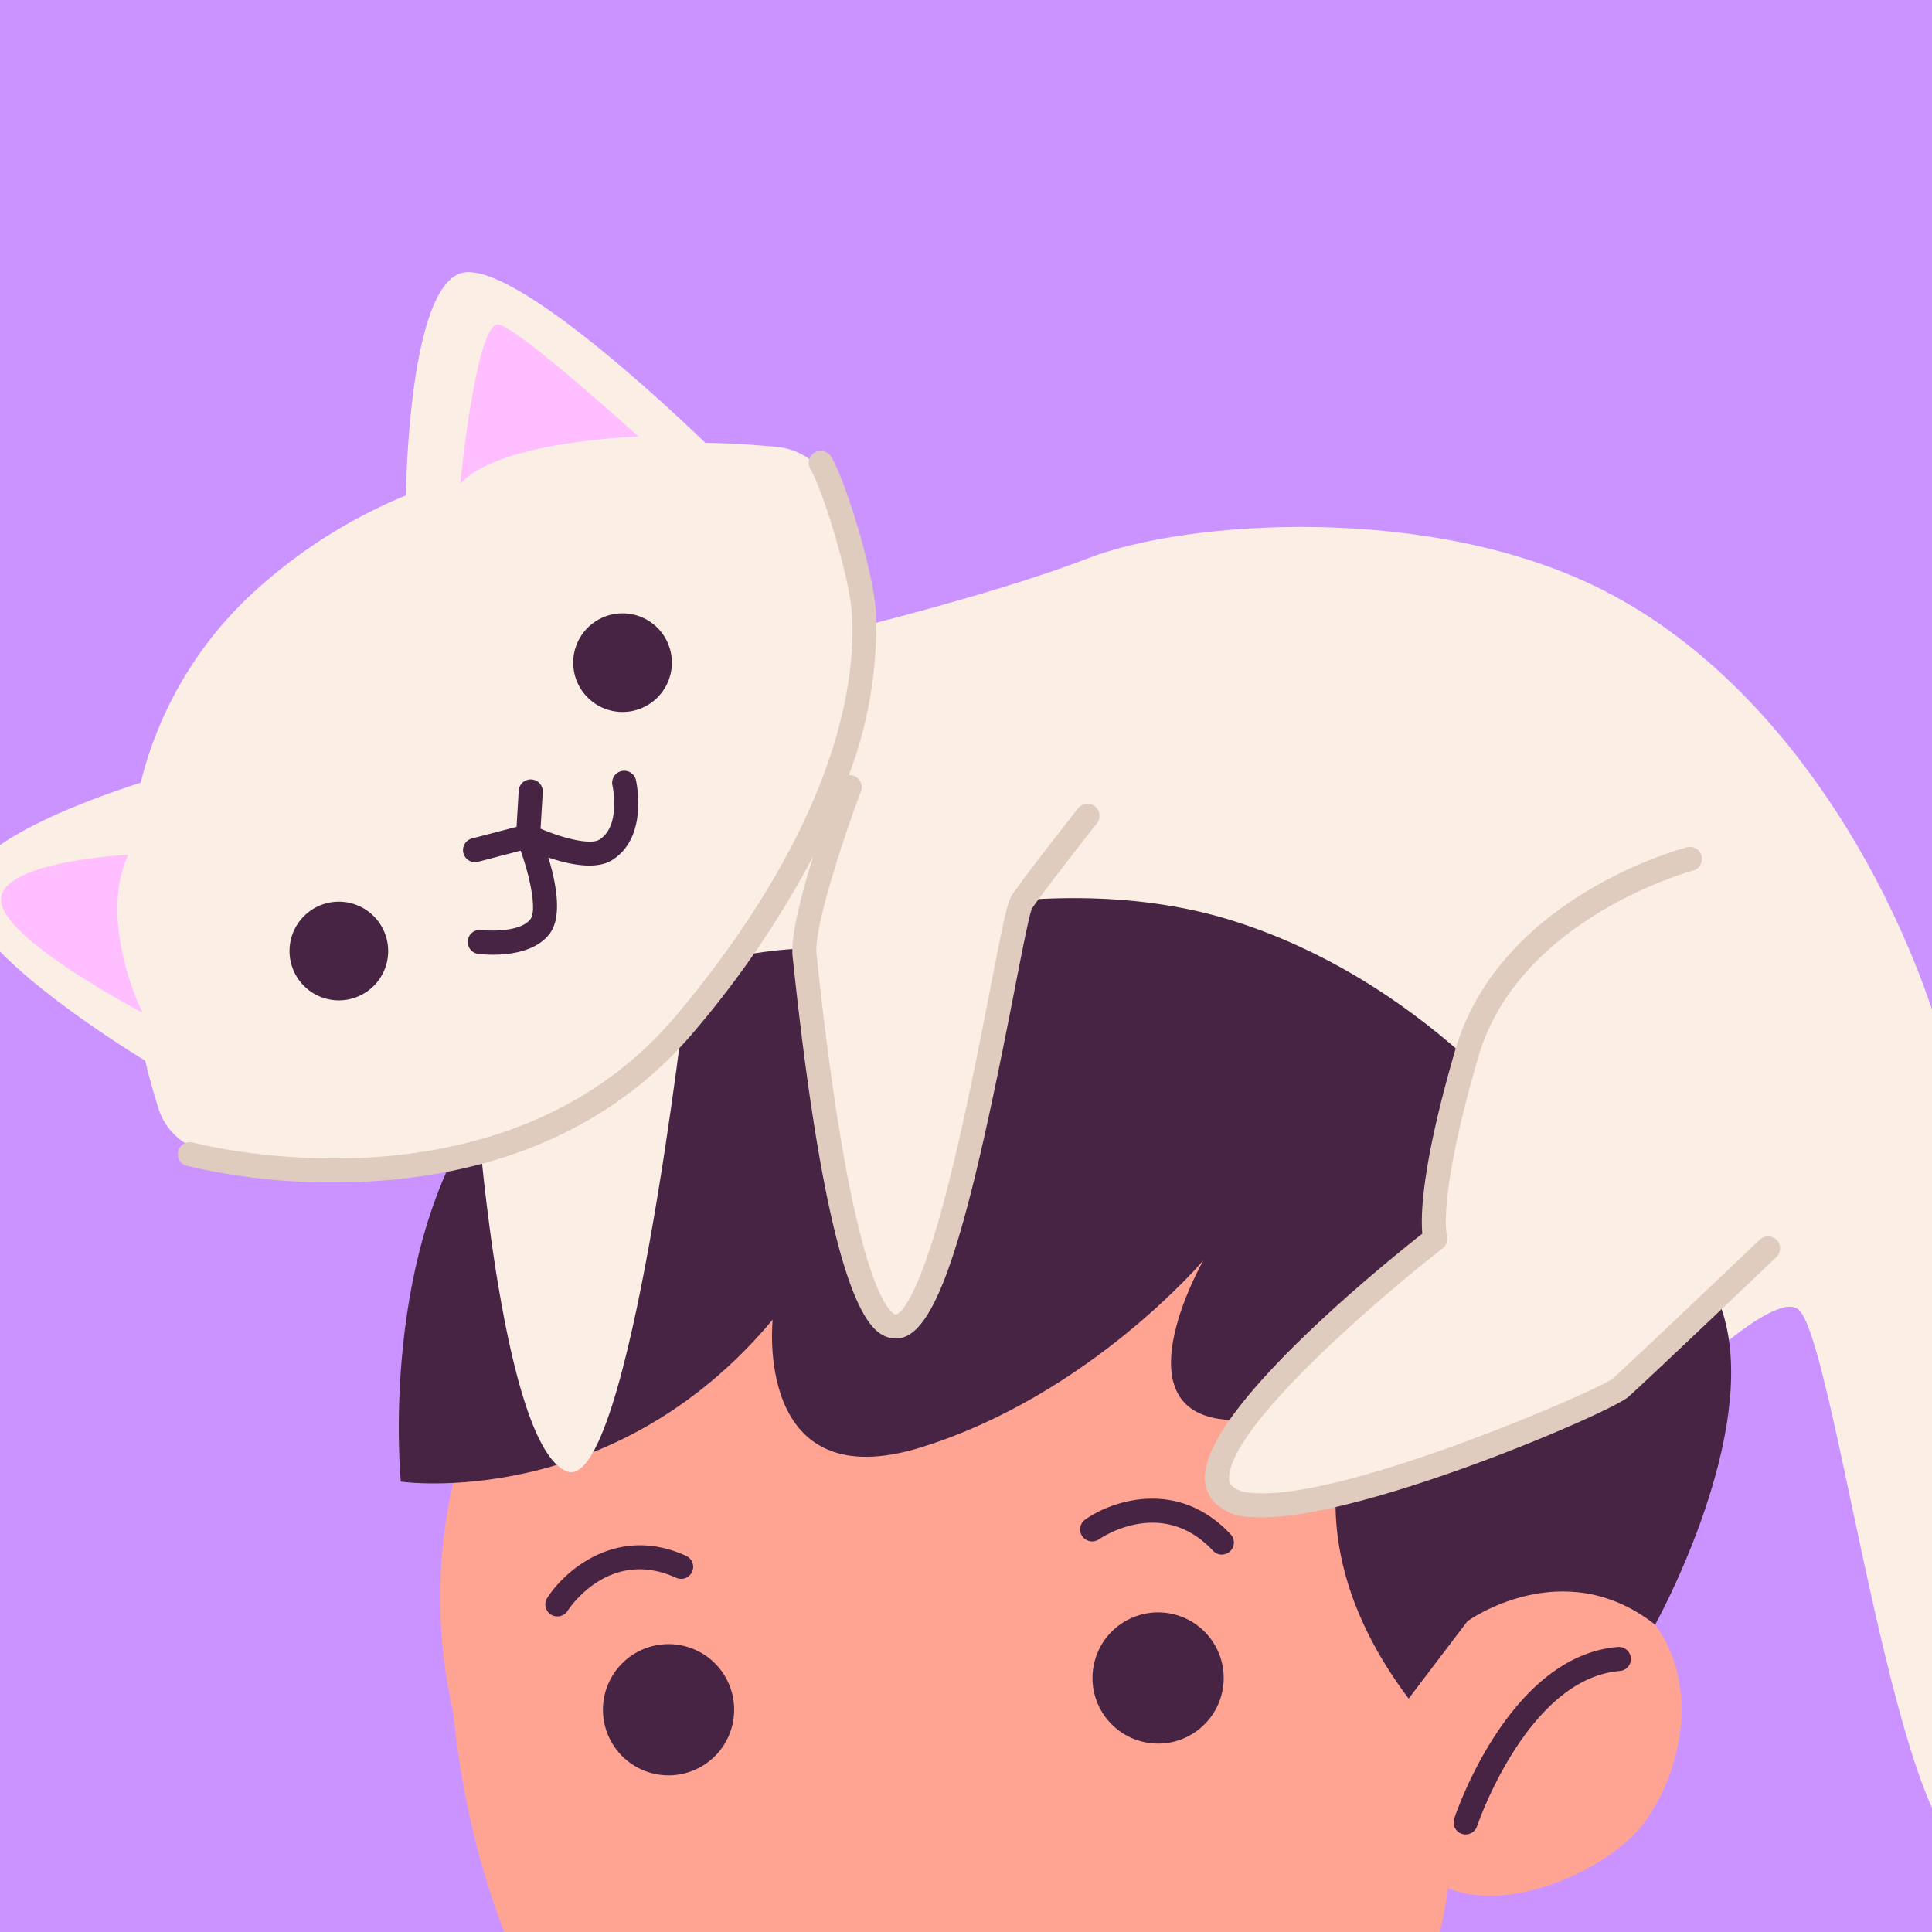 <svg xmlns="http://www.w3.org/2000/svg" xmlns:xlink="http://www.w3.org/1999/xlink" viewBox="0 0 200 200"><defs><style>.cls-1{fill:none;}.cls-2{fill:#cb93ff;}.cls-3{clip-path:url(#clip-path);}.cls-4{fill:#79b0fa;}.cls-5{fill:#d17a1c;}.cls-6{fill:#e2881b;}.cls-7{fill:#b76b18;}.cls-8{clip-path:url(#clip-path-2);}.cls-9{fill:#fbeee5;}.cls-10{fill:#ffa392;}.cls-11{fill:#472444;}.cls-12{fill:#e0ccbf;}.cls-13{fill:#ffbeff;}.cls-14{clip-path:url(#clip-path-3);}.cls-15{fill:#fff;}.cls-16{fill:#311824;}.cls-17{fill:#404040;}</style><clipPath id="clip-path"><rect class="cls-1" x="-220" width="200" height="200.119"/></clipPath><clipPath id="clip-path-2"><rect class="cls-1" width="200" height="200"/></clipPath><clipPath id="clip-path-3"><rect class="cls-1" y="-220" width="200" height="200.119"/></clipPath></defs><g id="Fondos"><rect class="cls-2" width="200" height="200"/></g><g id="Gatos"><g class="cls-3"><path class="cls-4" d="M7.699,138.675c0,4.351-51.503,7.878-115.035,7.878s-115.035-3.527-115.035-7.878,51.503-7.878,115.035-7.878S7.699,134.325,7.699,138.675Z"/><path class="cls-5" d="M-63.778,94.676c4.501-2.767,9.328-5.236,14.562-5.962s10.972.538,14.637,4.344c2.947,3.06,4.289,7.404,7.284,10.418a18.46,18.46,0,0,0,7.639,4.294,33.551,33.551,0,0,0,31.052-6.114c2.294-1.916,4.759-4.302,7.732-3.994,3.517.364,5.536,4.676,4.654,8.099s-3.747,5.96-6.701,7.903C4.509,121.933-14.045,124.07-28.255,119.12c-7.534-2.624-11.598-15.106-18.78-14.057-4.586.67-7.209,5.554-8.648,9.364-1.358,3.595-3.404,5.381-7.245,5.489s-7.878-1.364-10.134-4.475C-78.426,108.045-69.731,98.335-63.778,94.676Z"/><path class="cls-6" d="M-66.716,135.335l66.901-1.77c1.181-.031,2.525-.14,3.252-1.072s-.143-2.759-1.226-2.286a1.277,1.277,0,1,0,.079-2.443,1.39,1.39,0,0,0,1.143-2.137c-6.084.577-12.236,1.153-18.285.286-5.379-.771-10.525-2.661-15.624-4.539-5.66-2.085-11.535-4.308-15.675-8.695-1.737-1.841-3.109-4.009-4.927-5.769a19.236,19.236,0,0,0-12.518-5.04,31.628,31.628,0,0,0-13.416,2.698,47.158,47.158,0,0,0-21.062,17.351c-1.672,2.519-3.144,5.391-2.935,8.407.496,7.171,7.689,6.142,12.659,5.835C-81.146,135.716-73.93,135.526-66.716,135.335Z"/><path class="cls-7" d="M19.053,97.663c-2.365-.244-4.409,1.216-6.301,2.788a16.487,16.487,0,0,1,1.306,1.98c1.783,3.174,2.836,6.772,5.053,9.659l.025.033a12.423,12.423,0,0,0,4.57-6.36C24.589,102.338,22.57,98.027,19.053,97.663Z"/><path class="cls-7" d="M3.595,107.835c-.173-.402-.329-.811-.472-1.224a33.949,33.949,0,0,1-4.383,1.49c.935,4.036,1.165,8.376,2.937,12.042a53.658,53.658,0,0,0,6.752-2.106C7.699,114.469,5.082,111.289,3.595,107.835Z"/></g><g class="cls-8"><path class="cls-9" d="M84.635,65.993s17.826-4.244,28.013-8.206,35.65-5.76,53.478,3.395c20.939,10.752,33.389,36.501,36.501,53.196s11.035,74.7,2.546,77.813S190.177,139.278,186.216,135.6s-29.427,25.183-29.427,25.183L65.677,137.297,48.699,113.246Z"/><path class="cls-10" d="M166.685,164.16c-5.323-2.995-10.851-.376-14.828,2.688A53.154,53.154,0,1,0,46.923,177.295c.501,5.362,3.07,25.534,14.046,37.234,8.67,9.241,20.896,13.671,34.759,13.851l1.323,13.541s5.949,16.064,17.675,13.341,14.372-15.47,14.372-15.47l-1.257-18.717a29.394,29.394,0,0,0,22.014-25.631c6.65,2.798,17.015-2.195,20.348-6.75C175.21,181.851,176.589,169.732,166.685,164.16Z"/><path class="cls-11" d="M41.492,153.375s21.857,3.18,38.495-16.763c0,0-2.006,18.621,15.398,13.207s29.189-19.348,29.189-19.348-8.498,14.83,1.57,16.405,15.755-4.279,15.755-4.279-10.395,14.191,3.922,33.242l6.086-8.011s9.886-7.164,19.429.357c0,0,10.02-18.002,7.452-30.563s-17.686-17.947-17.686-17.947-12.019-17.474-33.206-24.271S82.483,98.227,82.483,98.227s-20.527.519-31.962,15.67S41.492,153.375,41.492,153.375Z"/><path class="cls-11" d="M75.886,178.226a6.791,6.791,0,1,1-5.442-7.913A6.791,6.791,0,0,1,75.886,178.226Z"/><path class="cls-11" d="M126.564,174.939a6.791,6.791,0,1,1-5.442-7.913A6.791,6.791,0,0,1,126.564,174.939Z"/><path class="cls-11" d="M57.7,167.332a1.247,1.247,0,0,1-1.047-1.922c1.877-2.915,7.297-7.576,14.37-4.35A1.247,1.247,0,1,1,69.99,163.33c-6.899-3.149-11.066,3.16-11.24,3.431A1.244,1.244,0,0,1,57.7,167.332Z"/><path class="cls-11" d="M126.486,160.93a1.241,1.241,0,0,1-.911-.395c-5.261-5.628-11.53-1.379-11.795-1.196a1.247,1.247,0,0,1-1.432-2.042c2.84-1.999,9.64-4.25,15.048,1.534a1.247,1.247,0,0,1-.911,2.098Z"/><path class="cls-11" d="M151.722,189.903a1.247,1.247,0,0,1-1.183-1.64c.229-.688,5.734-16.853,16.944-17.77a1.26,1.26,0,0,1,1.344,1.141,1.247,1.247,0,0,1-1.141,1.344c-9.568.783-14.731,15.92-14.782,16.073A1.248,1.248,0,0,1,151.722,189.903Z"/><path class="cls-9" d="M49.548,116.642s2.547,32.823,9.055,35.652,12.45-49.8,12.45-49.8Z"/><path class="cls-9" d="M171.502,95.42s-14.714-.849-18.958,10.469a66.484,66.484,0,0,0-3.961,22.353s-25.466,19.241-22.07,26.315,40.463-10.752,40.463-10.752l18.392-16.977Z"/><path class="cls-12" d="M130.637,157.081q-.597,0-1.132-.045a5.38,5.38,0,0,1-3.967-1.699,3.846,3.846,0,0,1-.756-2.967c.861-7.274,18.491-21.535,22.457-24.66-.18-1.905-.068-7.097,3.4-18.987,4.601-15.776,23.224-20.811,24.014-21.017a1.247,1.247,0,0,1,.631,2.412c-.179.047-18.049,4.897-22.25,19.303-4.234,14.514-3.271,18.418-3.261,18.452a1.246,1.246,0,0,1-.426,1.353c-5.916,4.595-21.417,17.763-22.089,23.436a1.367,1.367,0,0,0,.226,1.116,3.122,3.122,0,0,0,2.025.752c9.268.996,35.964-10.627,37.423-11.807,1.864-1.658,15.106-14.267,15.24-14.394a1.246,1.246,0,1,1,1.719,1.805c-.546.521-13.407,12.767-15.31,14.46C166.74,146.232,141.461,157.08,130.637,157.081Z"/><path class="cls-9" d="M83.078,92.873s3.113,43.292,9.904,44.424,12.733-49.234,12.733-49.234Z"/><path class="cls-9" d="M80.547,46.285c-1.895-.197-4.474-.393-7.533-.445C68.769,41.755,52.29,26.331,47.497,28.359c-4.594,1.944-5.362,17.706-5.491,22.932A53.235,53.235,0,0,0,25.78,61.748,39.66,39.66,0,0,0,14.566,81.024C8.309,83.036-3.805,87.566-3.647,92.449c.177,5.485,14.062,14.503,18.679,17.354.471,1.954.957,3.631,1.377,4.953a6.594,6.594,0,0,0,4.579,4.377c8.938,2.381,33.695,6.174,53.46-17.204C94.92,77.714,89.362,57.782,85.884,50.123A6.607,6.607,0,0,0,80.547,46.285Z"/><path class="cls-12" d="M113.348,83.475a1.25,1.25,0,0,0-1.752.208c-.226.288-5.562,7.065-6.848,8.994-.454.681-.862,2.596-2.275,9.852-1.212,6.227-2.873,14.754-4.714,21.663-2.986,11.203-4.804,11.843-5.003,11.879a.455.455,0,0,1-.297-.126c-1.012-.756-4.569-5.614-7.839-36.337l-.092-.858c-.286-2.584,2.592-11.479,4.597-16.827a1.246,1.246,0,0,0-.73-1.605,1.223,1.223,0,0,0-.524-.075A43.421,43.421,0,0,0,90.69,63.595c-.219-4.391-3.184-13.869-4.633-16.283a1.247,1.247,0,1,0-2.138,1.282c1.115,1.86,4.077,11.061,4.28,15.125.601,12.003-5.852,26.694-18.172,41.367-18.143,21.607-49.757,13.266-50.073,13.182a1.247,1.247,0,0,0-.66,2.404,64.812,64.812,0,0,0,15.262,1.729c11.306,0,26.562-2.827,37.38-15.711A99.757,99.757,0,0,0,84.192,88.63c-1.227,3.934-2.371,8.317-2.141,10.394l.092.847c2.414,22.689,5.383,35.498,8.825,38.07a2.905,2.905,0,0,0,1.764.625,2.581,2.581,0,0,0,.475-.043c4.183-.765,7.344-13.073,11.715-35.517.8-4.108,1.627-8.357,1.902-8.946,1.231-1.848,6.678-8.764,6.733-8.833A1.248,1.248,0,0,0,113.348,83.475Z"/><path class="cls-13" d="M47.638,50.076S49.336,32.958,51.67,33.594,66.101,45.195,66.101,45.195,51.67,45.62,47.638,50.076Z"/><path class="cls-13" d="M14.745,104.828s-4.669-9.337-1.486-16.341c0,0-13.157.637-13.157,4.669S14.745,104.828,14.745,104.828Z"/><path class="cls-11" d="M38.722,94.873a5.106,5.106,0,1,1-7.221-.066A5.106,5.106,0,0,1,38.722,94.873Z"/><path class="cls-11" d="M68.088,65.019a5.106,5.106,0,1,1-7.221-.066A5.107,5.107,0,0,1,68.088,65.019Z"/><path class="cls-11" d="M65.826,80.73a1.247,1.247,0,0,0-2.431.554c.01.042.921,4.234-1.357,5.64-.912.562-3.706-.118-6.078-1.136l.226-3.807a1.247,1.247,0,0,0-2.489-.148l-.223,3.761L48.898,86.79a1.247,1.247,0,1,0,.63,2.412l4.368-1.141c1.044,2.915,1.668,6.202,1.021,7.082C53.947,96.459,50.82,96.396,49.801,96.27a1.247,1.247,0,0,0-.312,2.474,13.017,13.017,0,0,0,1.54.087c1.754,0,4.511-.328,5.895-2.208,1.313-1.783.631-5.272-.158-7.852,2.108.714,4.902,1.313,6.581.276C67.145,86.702,65.882,80.973,65.826,80.73Z"/></g><g class="cls-14"><polygon class="cls-15" points="59.568 -70.075 38.695 21.885 162.796 21.885 131.676 -70.454 59.568 -70.075"/><path class="cls-16" d="M111.285-43.681a27.087,27.087,0,0,0-2.264-1.676,20.232,20.232,0,0,0-2.842-1.558C100.847-49.285,94.751-48.298,89.91-45.27c-4.953,3.098-8.745,7.864-11.7,12.823-.136.228-.265.459-.396.689a48.669,48.669,0,0,0-2.945,6.232c-.017.044-.035.087-.052.131-.012.032-.023.064-.035.096a56.04,56.04,0,0,0-3.09,12.609,100.957,100.957,0,0,0-.167,20.833c.358,4.59.875,9.165,1.357,13.744h61.994q.009-1.895-.02-3.79a113.53,113.53,0,0,0-2.321-22.253A83.87,83.87,0,0,0,126.39-22.068a82.499,82.499,0,0,0-8.485-14.398,43.645,43.645,0,0,0-6.066-6.743c-.149-.129-.298-.258-.45-.384C111.355-43.623,111.32-43.652,111.285-43.681Z"/><path class="cls-17" d="M70.954-49.261a25.935,25.935,0,0,0,2.294,4.868l.668,1.124c.141.241.295.505.461.788.373.648.865,1.508,1.31,2.327a124.502,124.502,0,0,1,5.507,11.38c1.676,3.976,3.031,7.868,3.925,10.771.431,1.456.797,2.651,1.005,3.495l.348,1.314s.504,1.895,1.11,4.868a85.342,85.342,0,0,1,1.56,11.332,76.263,76.263,0,0,1-.143,12.546c-.105,1.456-.3,2.636-.376,3.229a26.032,26.032,0,0,0-.21,5.375,15.814,15.814,0,0,0,1.647-5.172c.084-.604.285-1.809.394-3.294a77.45,77.45,0,0,0,.145-12.786,86.622,86.622,0,0,0-1.59-11.518c-.617-3.019-1.13-4.94-1.13-4.94l-.352-1.333c-.211-.857-.581-2.068-1.017-3.544-.904-2.942-2.275-6.885-3.97-10.91a125.216,125.216,0,0,0-5.571-11.517c-.45-.828-.949-1.699-1.327-2.355l-.468-.797-.683-1.136A15.843,15.843,0,0,0,70.954-49.261Z"/><path class="cls-17" d="M125.224-50.397a16.169,16.169,0,0,0-2.921,4.566c-.122.278-.305.695-.532,1.213-.384.94-.843,2.063-1.347,3.296-1.352,3.521-2.871,7.707-4.072,11.791a145.089,145.089,0,0,0-3.843,15.784s-.089.476-.248,1.32c-.079.422-.176.936-.287,1.53l-.288,2.017c-.194,1.488-.483,3.232-.688,5.145-.167,1.918-.348,3.992-.534,6.114-.065,2.131-.131,4.31-.195,6.428.012,2.101.121,4.217.168,6.027a32.014,32.014,0,0,0,.238,3.298,19.55,19.55,0,0,0,1.266,5.267,19.727,19.727,0,0,0,.18-5.389c-.052-.597-.214-1.787-.225-3.252-.045-1.786-.153-3.872-.166-5.945.063-2.091.128-4.243.191-6.346.182-2.098.36-4.148.525-6.043.201-1.891.487-3.617.677-5.089.104-.735.2-1.404.283-1.995.11-.587.205-1.096.283-1.514l.244-1.306a144.06,144.06,0,0,1,3.814-15.627c1.191-4.046,2.697-8.191,4.034-11.678.497-1.221.95-2.332,1.33-3.263.222-.512.4-.926.519-1.201A25.099,25.099,0,0,0,125.224-50.397Z"/></g></g></svg>